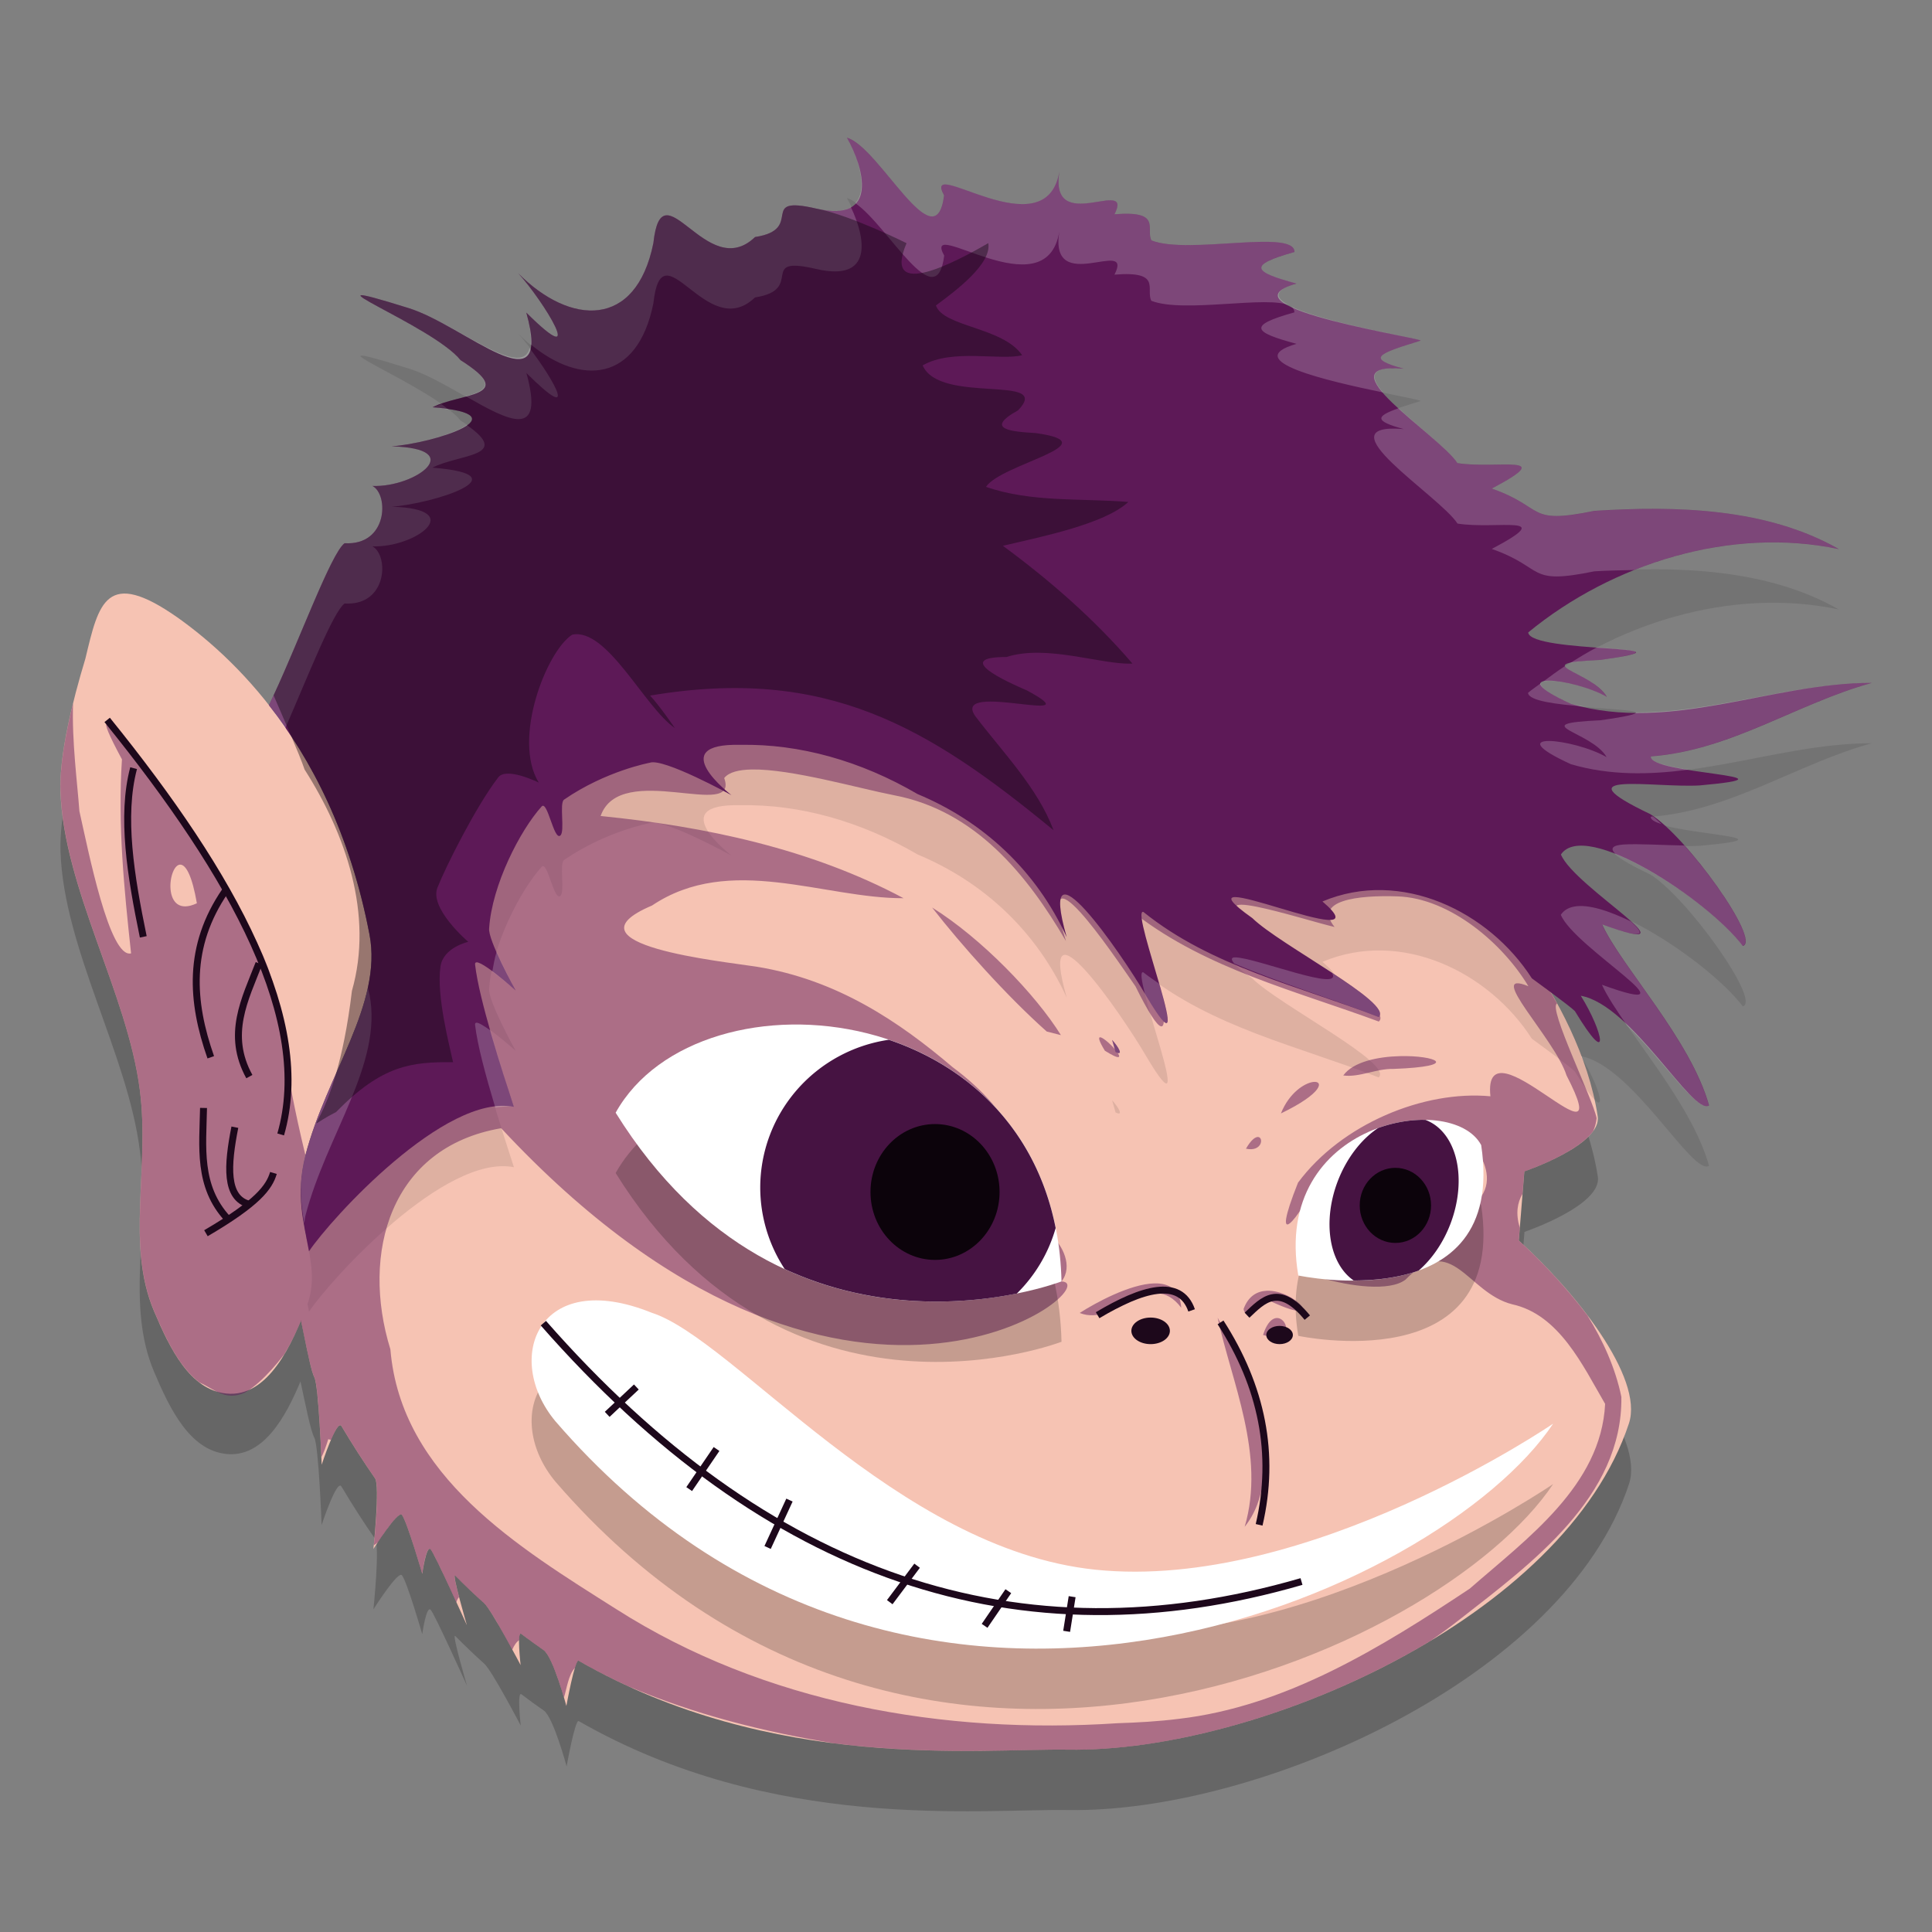 <svg xmlns="http://www.w3.org/2000/svg" width="32" height="32" version="1.1">
 <rect width="100%" height="100%" fill="#808080" stroke="none"/>
 <path style="opacity:0.2" d="m 1.996,10.837 c -0.346,0.05 -0.444,0.497 -0.582,1.074 -0.219,0.723 -0.432,1.595 -0.412,2.193 0.054,1.613 1.11,3.348 1.314,4.949 0.168,1.313 -0.236,2.553 0.236,3.668 0.265,0.627 0.594,1.296 1.193,1.361 0.616,0.067 0.989,-0.618 1.232,-1.201 0.08,0.368 0.165,0.81 0.229,0.932 0.073,0.14 0.121,1.447 0.121,1.447 0,0 0.251,-0.768 0.328,-0.639 0.182,0.306 0.367,0.594 0.557,0.867 0.083,0.12 -0.027,1.168 -0.027,1.168 0,0 0.408,-0.647 0.473,-0.564 0.085,0.109 0.336,0.975 0.336,0.975 0,0 0.067,-0.485 0.141,-0.402 0.067,0.075 0.6,1.256 0.6,1.256 0,0 -0.262,-0.892 -0.193,-0.822 0.158,0.16 0.318,0.313 0.479,0.457 0.128,0.114 0.604,1.025 0.604,1.025 0,0 -0.065,-0.576 0.012,-0.518 0.122,0.093 0.246,0.183 0.369,0.268 0.159,0.109 0.379,0.926 0.379,0.926 0,0 0.14,-0.785 0.201,-0.75 3.216,1.844 6.619,1.45 8.109,1.473 3.147,0.049 8.225,-2.184 9.287,-5.402 0.253,-0.765 -0.909,-2.203 -1.824,-3.029 l 0.092,-1.145 c 0,0 1.288,-0.437 1.215,-0.914 -0.306,-2.001 -2.094,-3.826 -2.094,-3.826 L 8.902,11.509 5.113,21.335 5.076,21.507 C 4.998,21.115 4.917,20.682 5.059,20.136 5.407,18.793 6.341,17.632 6.121,16.479 5.564,13.563 4.018,11.996 2.949,11.235 2.502,10.921 2.204,10.807 1.996,10.837 Z"/>
 <path style="fill:#f6c3b3" d="m 8.902,10.507 15.468,4.154 c 0,0 1.787,1.825 2.093,3.827 0.073,0.477 -1.215,0.914 -1.215,0.914 l -0.092,1.145 c 0.915,0.826 2.077,2.265 1.824,3.03 -1.062,3.218 -6.14,5.452 -9.287,5.403 -1.49,-0.023 -4.893,0.372 -8.109,-1.473 -0.061,-0.035 -0.203,0.749 -0.203,0.749 0,0 -0.219,-0.817 -0.378,-0.926 -0.123,-0.085 -0.246,-0.174 -0.369,-0.267 -0.077,-0.059 -0.011,0.516 -0.011,0.516 0,0 -0.477,-0.911 -0.604,-1.025 -0.161,-0.144 -0.32,-0.296 -0.478,-0.456 -0.069,-0.07 0.193,0.822 0.193,0.822 0,0 -0.533,-1.182 -0.6,-1.257 -0.073,-0.083 -0.14,0.403 -0.14,0.403 0,0 -0.252,-0.866 -0.337,-0.975 -0.065,-0.082 -0.472,0.564 -0.472,0.564 0,0 0.111,-1.047 0.028,-1.167 C 6.024,24.216 5.838,23.927 5.656,23.621 c -0.077,-0.129 -0.328,0.639 -0.328,0.639 0,0 -0.048,-1.306 -0.121,-1.446 -0.092,-0.178 -0.243,-1.177 -0.333,-1.365 l 0.239,-1.114 z"/>
 <path style="opacity:0.1" d="m 14.028,3.281 c 0.283,0.501 0.534,1.411 -0.5,1.176 -1.004,-0.235 -0.178,0.34 -1.022,0.469 C 11.702,5.699 10.964,3.716 10.822,5.026 10.534,6.454 9.442,6.391 8.582,5.525 8.999,5.977 9.751,7.204 8.718,6.178 9.169,7.81 7.698,6.386 6.761,6.101 4.745,5.473 7.171,6.391 7.628,6.965 8.596,7.579 7.628,7.506 7.163,7.746 8.687,7.866 7.166,8.344 6.488,8.393 7.752,8.426 6.885,9.075 6.169,9.049 6.443,9.193 6.423,10.04 5.707,9.997 5.472,10.173 4.914,11.734 4.454,12.681 c 0.696,0.888 1.345,2.118 1.666,3.797 0.22,1.153 -0.713,2.315 -1.061,3.658 -0.169,0.65 -0.024,1.137 0.059,1.589 0.371,-0.551 2.259,-2.619 3.394,-2.392 -0.203,-0.624 -0.578,-1.784 -0.643,-2.356 -0.022,-0.195 0.672,0.428 0.672,0.428 0,0 -0.468,-0.843 -0.439,-1.033 0.047,-0.711 0.51,-1.616 0.869,-2.014 0.098,-0.109 0.203,0.571 0.31,0.481 0.081,-0.068 -0.022,-0.538 0.062,-0.595 0.693,-0.477 1.417,-0.61 1.417,-0.61 0.221,-0.088 1.355,0.536 1.355,0.536 0,0 -1.131,-0.865 0.151,-0.833 0.973,-0.018 1.989,0.264 2.931,0.815 1.091,0.454 1.968,1.27 2.471,2.371 -0.507,-1.774 0.904,0.263 1.314,0.967 0.935,1.576 -0.281,-1.447 -0.045,-1.386 1.137,0.915 2.568,1.223 3.898,1.741 0.254,-0.229 -1.641,-1.196 -2.092,-1.638 -1.477,-1.047 2.295,0.695 1.161,-0.276 1.304,-0.549 2.761,0.168 3.468,1.273 0,0 0.635,0.462 0.713,0.543 0.602,0.994 0.472,0.344 0.098,-0.254 0.853,0.152 1.853,1.995 2.124,1.816 -0.303,-1.089 -1.457,-2.308 -1.771,-2.998 1.671,0.603 -0.46,-0.612 -0.682,-1.158 0.398,-0.592 2.437,0.754 3.012,1.515 0.307,-0.087 -0.931,-1.815 -1.531,-2.183 -1.534,-0.732 0.071,-0.431 0.819,-0.476 1.823,-0.164 -0.86,-0.183 -0.811,-0.481 1.321,-0.097 2.424,-0.879 3.659,-1.217 -1.657,-0.005 -3.324,0.831 -4.981,0.348 -1.209,-0.554 0.041,-0.434 0.593,-0.117 -0.243,-0.43 -1.376,-0.552 -0.103,-0.612 1.82,-0.258 -1.169,-0.102 -1.199,-0.455 1.395,-1.147 3.363,-1.758 5.145,-1.38 C 29.259,9.411 27.759,9.376 26.406,9.462 25.274,9.695 25.605,9.407 24.709,9.092 25.824,8.502 24.795,8.775 24.14,8.671 23.838,8.204 21.859,6.991 23.249,7.107 22.63,6.938 22.805,6.864 23.521,6.645 23.731,6.623 20.104,6.091 21.474,5.696 20.759,5.504 20.65,5.394 21.44,5.174 21.444,4.785 19.684,5.224 19.071,4.982 18.971,4.791 19.255,4.484 18.459,4.549 18.788,3.909 17.374,4.922 17.546,3.839 17.326,5.169 15.256,3.542 15.638,4.235 15.497,5.358 14.563,3.431 14.028,3.281 Z m 4.392,14.943 c 0.02,0.067 0.039,0.134 0.057,0.201 0.141,0.072 0.047,-0.087 -0.057,-0.201 z"/>
 <path style="fill:#f6c3b3" d="m 2.948,10.233 c 1.069,0.761 2.615,2.328 3.172,5.244 0.22,1.153 -0.713,2.315 -1.061,3.658 -0.283,1.092 0.322,1.726 0.02,2.504 -0.236,0.61 -0.632,1.518 -1.333,1.442 C 3.147,23.017 2.819,22.348 2.553,21.721 2.081,20.606 2.484,19.366 2.316,18.053 2.111,16.452 1.055,14.717 1.001,13.104 0.981,12.505 1.195,11.632 1.414,10.91 1.635,9.987 1.755,9.395 2.948,10.233 Z"/>
 <path style="opacity:0.5;fill:#621b5b" d="M 3.212,13.87 C 2.849,13.351 1.108,10.882 2.02,12.578 c -0.072,1.077 0.036,2.146 0.151,3.213 -0.357,0.088 -0.708,-1.7 -0.856,-2.356 -0.034,-0.472 -0.126,-1.15 -0.105,-1.784 -0.129,0.522 -0.222,1.049 -0.208,1.452 0.054,1.613 1.109,3.349 1.314,4.949 0.168,1.313 -0.234,2.553 0.238,3.668 0.191,0.451 0.415,0.923 0.749,1.177 0.258,0.118 0.43,0.311 0.749,0.171 0.318,-0.176 0.658,-0.64 0.658,-0.64 0.107,-0.177 0.199,-0.369 0.275,-0.552 0.077,0.362 0.162,0.82 0.222,0.936 0.062,0.119 0.104,1.035 0.116,1.322 0.032,-0.058 0.07,-0.152 0.114,-0.296 0.016,0.003 0.03,0.008 0.044,0.012 0.068,-0.158 0.14,-0.29 0.175,-0.23 0.182,0.306 0.368,0.595 0.558,0.869 0.076,0.109 -0.006,0.949 -0.022,1.107 0.021,-0.014 0.044,-0.032 0.068,-0.053 0.12,-0.181 0.35,-0.512 0.397,-0.451 0.083,0.107 0.322,0.925 0.331,0.958 0.002,0.002 0.005,0.004 0.007,0.005 0.005,-0.036 0.067,-0.47 0.138,-0.391 0.046,0.051 0.263,0.52 0.425,0.875 0.012,-0.037 0.027,-0.067 0.045,-0.086 -0.053,-0.201 -0.096,-0.387 -0.063,-0.354 0.158,0.16 0.318,0.312 0.478,0.456 0.093,0.083 0.322,0.501 0.466,0.77 0.034,-0.077 0.072,-0.132 0.114,-0.157 0.002,-0.073 0.011,-0.123 0.036,-0.104 0.122,0.093 0.245,0.182 0.369,0.267 0.117,0.081 0.267,0.547 0.338,0.785 0.043,-0.135 0.077,-0.386 0.181,-0.489 0.024,-0.077 0.046,-0.128 0.062,-0.119 0.272,0.156 0.546,0.295 0.82,0.421 8.19e-4,3.46e-4 0.002,8.18e-4 0.003,0.001 1.089,0.464 2.238,0.754 3.405,0.944 1.642,0.208 3.056,0.094 3.881,0.107 1.745,0.027 4.084,-0.649 6.002,-1.804 0.165,-0.114 0.328,-0.232 0.487,-0.358 1.179,-0.92 2.695,-2.026 2.673,-3.682 -0.1,-0.482 -0.304,-0.931 -0.561,-1.347 -0.345,-0.458 -0.762,-0.902 -1.139,-1.243 l 0.017,-0.212 c -0.07,-0.235 -0.041,-0.413 0.045,-0.56 l 0.03,-0.372 c 0,0 0.875,-0.298 1.141,-0.669 0.03,-0.065 0.049,-0.135 0.057,-0.213 -0.062,-0.324 -0.813,-1.841 -0.655,-1.899 -0.621,-1.14 -1.42,-1.96 -1.42,-1.96 L 8.902,10.507 5.113,20.335 5.076,20.506 C 4.998,20.114 4.917,19.682 5.059,19.136 4.289,15.956 5.083,16.771 3.212,13.87 Z M 12.453,12.745 c 0.65,-0.011 1.765,0.312 2.357,0.427 1.34,0.254 2.204,1.316 2.845,2.414 -0.524,-1.729 0.772,0.205 1.152,0.751 0.886,1.789 0.304,-0.538 0.005,-1.194 1.187,0.911 2.646,1.267 4.025,1.777 0.267,-0.226 -1.48,-1.122 -1.914,-1.534 -1.334,-0.813 0.636,-0.16 1.182,-0.032 -0.358,-0.441 0.386,-0.531 1.045,-0.507 0.868,0.029 1.746,0.785 2.165,1.488 -0.737,-0.301 0.439,0.868 0.632,1.478 0.9,1.742 -1.403,-0.997 -1.261,0.345 -1.103,-0.104 -2.468,0.46 -3.187,1.431 -0.472,1.184 -0.007,0.637 0.342,-0.074 1.349,-1.415 -0.423,0.63 0.144,1.421 -1.419,-0.131 0.778,0.67 1.298,0.256 0.77,-0.797 1.017,0.221 1.763,0.411 0.781,0.17 1.171,1.018 1.54,1.65 -0.067,1.355 -1.303,2.237 -2.241,3.059 -1.461,0.971 -3.046,1.953 -4.824,2.158 -0.336,0.042 -0.675,0.061 -1.013,0.072 -2.871,0.19 -5.848,-0.325 -8.303,-1.891 C 8.596,25.633 6.641,24.452 6.466,22.349 5.973,20.755 6.464,19 8.301,18.687 14.008,24.816 18.397,21.25 17.582,21.225 17.977,20.721 16.854,19.806 17.083,20.723 17.308,19.397 16.779,18.418 15.779,17.676 14.89,16.92 13.864,16.226 12.528,16.011 11.99,15.926 9.268,15.648 10.8,14.998 c 1.291,-0.866 2.845,-0.115 4.165,-0.121 -1.526,-0.817 -3.293,-1.191 -5.017,-1.361 0.324,-0.931 2.308,0.091 2.047,-0.629 0.077,-0.098 0.242,-0.138 0.459,-0.142 z m -9.455,1.577 c 0.085,0.015 0.184,0.184 0.263,0.639 -0.596,0.281 -0.479,-0.678 -0.263,-0.639 z m 12.442,0.711 c 0.482,0.62 1.238,1.466 1.897,2.052 l 0.235,0.06 C 17.154,16.471 16.251,15.537 15.441,15.033 Z m 2.784,2.148 c -0.035,-0.003 -0.027,0.054 0.076,0.222 0.524,0.33 0.03,-0.214 -0.076,-0.222 z m 4.96,0.312 c -0.357,0.009 -0.771,0.091 -0.935,0.32 0.266,0.036 0.551,-0.116 0.826,-0.108 1.141,-0.042 0.704,-0.228 0.109,-0.212 z m -1.435,0.428 c -0.139,0.018 -0.395,0.176 -0.533,0.521 0.7,-0.338 0.712,-0.545 0.533,-0.521 z m 2.187,0.712 c 0.233,-0.034 1.105,0.834 0.457,1.328 -0.415,0.699 -0.099,-0.858 -0.397,-0.946 -0.144,-0.259 -0.138,-0.371 -0.06,-0.383 z m -3.099,0.199 c -0.044,-0.002 -0.114,0.045 -0.2,0.194 0.268,0.058 0.297,-0.189 0.2,-0.194 z m 2.54,0.144 c 0.027,0.005 0.061,0.027 0.102,0.075 -0.197,0.202 -0.219,-0.096 -0.102,-0.075 z m 0.254,0.183 c 0.06,-0.019 0.141,0.338 0.291,0.62 0.043,0.255 -0.403,0.086 -0.388,-0.08 0.032,-0.381 0.061,-0.528 0.097,-0.54 z m -0.759,0.044 c 0.012,-0.004 0.03,0.004 0.053,0.037 -0.071,0.099 -0.089,-0.025 -0.053,-0.037 z m 0.025,0.147 c 0.017,0.003 0.038,0.02 0.065,0.057 -0.115,0.161 -0.137,-0.071 -0.065,-0.057 z m -0.245,0.155 c 0.055,0.005 0.088,0.066 0.029,0.23 -0.382,0.011 -0.151,-0.242 -0.029,-0.23 z m 0.991,0.557 c 0.017,0.004 0.042,0.027 0.075,0.081 -0.091,0.242 -0.151,-0.098 -0.075,-0.081 z m -0.096,0.36 c 0.011,0.003 0.025,0.019 0.042,0.056 -0.074,0.158 -0.088,-0.069 -0.042,-0.056 z m -4.429,0.835 c -0.405,0.011 -0.975,0.323 -1.235,0.49 0.609,0.24 1.168,-0.763 1.682,-0.087 -0.021,-0.307 -0.204,-0.409 -0.447,-0.403 z m 1.862,0.122 c -0.156,0.007 -0.303,0.086 -0.382,0.301 0.027,0.229 0.342,-0.221 0.475,-0.114 0.932,0.426 0.376,-0.208 -0.093,-0.187 z m -0.812,0.446 c 0.231,1.068 0.797,2.276 0.448,3.463 0.713,-0.898 0.089,-2.483 -0.448,-3.463 z m 1.002,0.007 c -0.079,-0.012 -0.178,0.052 -0.25,0.279 0.503,0.148 0.424,-0.252 0.25,-0.279 z m -2.163,0.136 c -0.193,0.008 -0.356,0.085 -0.048,0.256 0.592,-0.163 0.296,-0.266 0.048,-0.256 z"/>
 <path style="opacity:0.2" d="m 10.796,22.744 c 1.36,0.436 4.057,3.913 7.346,4.255 3.513,0.365 7.583,-2.419 7.583,-2.419 -1.858,2.791 -10.635,6.783 -16.526,-0.04 C 8.329,23.495 8.918,21.985 10.796,22.744 Z"/>
 <path style="opacity:0.2" d="m 13.113,17.97 c -1.243,0.019 -2.395,0.525 -2.916,1.459 2.834,4.553 7.385,2.795 7.385,2.795 -0.071,-2.961 -2.396,-4.285 -4.469,-4.254 z m 10.678,1.59 c -1.024,-0.119 -2.617,0.65 -2.287,2.566 0,0 3.466,0.742 3.029,-2.16 -0.122,-0.228 -0.401,-0.366 -0.742,-0.406 z"/>
 <path style="fill:#5d1957" d="m 14.028,2.281 c 0.283,0.501 0.534,1.411 -0.5,1.176 -1.004,-0.235 -0.178,0.34 -1.022,0.469 C 11.702,4.699 10.964,2.716 10.822,4.026 10.534,5.454 9.442,5.391 8.582,4.525 8.999,4.977 9.751,6.204 8.718,5.178 9.169,6.81 7.698,5.386 6.761,5.101 4.745,4.473 7.171,5.391 7.628,5.965 8.596,6.579 7.628,6.506 7.163,6.746 8.687,6.866 7.166,7.344 6.488,7.393 7.752,7.426 6.885,8.075 6.169,8.049 6.443,8.193 6.423,9.04 5.707,8.997 5.472,9.173 4.914,10.734 4.454,11.681 c 0.696,0.888 1.345,2.118 1.666,3.797 0.22,1.153 -0.713,2.315 -1.061,3.658 -0.169,0.65 -0.024,1.137 0.059,1.589 C 5.489,20.174 7.377,18.106 8.511,18.333 8.308,17.709 7.933,16.549 7.869,15.977 c -0.022,-0.195 0.672,0.428 0.672,0.428 0,0 -0.468,-0.843 -0.439,-1.033 0.047,-0.711 0.51,-1.616 0.869,-2.014 0.098,-0.109 0.203,0.571 0.31,0.481 0.081,-0.068 -0.022,-0.538 0.062,-0.595 0.693,-0.477 1.417,-0.61 1.417,-0.61 0.221,-0.088 1.355,0.536 1.355,0.536 0,0 -1.131,-0.865 0.151,-0.833 0.973,-0.018 1.989,0.264 2.931,0.815 1.091,0.454 1.968,1.27 2.471,2.371 -0.507,-1.774 0.904,0.263 1.314,0.967 0.935,1.576 -0.281,-1.447 -0.045,-1.386 1.137,0.915 2.568,1.223 3.898,1.741 0.254,-0.229 -1.641,-1.196 -2.092,-1.638 -1.477,-1.047 2.295,0.695 1.161,-0.276 1.304,-0.549 2.761,0.168 3.468,1.273 0,0 0.635,0.462 0.713,0.543 0.602,0.994 0.472,0.344 0.098,-0.254 0.853,0.152 1.853,1.995 2.124,1.816 -0.303,-1.089 -1.457,-2.308 -1.771,-2.998 1.671,0.603 -0.46,-0.612 -0.682,-1.158 0.398,-0.592 2.437,0.754 3.012,1.515 0.307,-0.087 -0.931,-1.815 -1.531,-2.183 -1.534,-0.732 0.071,-0.431 0.819,-0.476 1.823,-0.164 -0.86,-0.183 -0.811,-0.481 1.321,-0.097 2.424,-0.879 3.659,-1.217 -1.657,-0.005 -3.324,0.831 -4.981,0.348 -1.209,-0.554 0.041,-0.434 0.593,-0.117 -0.243,-0.43 -1.376,-0.552 -0.103,-0.612 1.82,-0.258 -1.169,-0.102 -1.199,-0.455 1.395,-1.147 3.363,-1.758 5.145,-1.38 C 29.259,8.411 27.759,8.376 26.406,8.462 25.274,8.695 25.605,8.407 24.709,8.092 25.824,7.502 24.795,7.775 24.14,7.671 23.838,7.204 21.859,5.991 23.249,6.107 22.63,5.938 22.805,5.864 23.521,5.645 23.731,5.623 20.104,5.091 21.474,4.696 20.759,4.504 20.65,4.394 21.44,4.174 21.444,3.785 19.684,4.224 19.071,3.982 18.971,3.791 19.255,3.484 18.459,3.549 18.788,2.909 17.374,3.922 17.546,2.839 17.326,4.169 15.256,2.542 15.638,3.235 15.497,4.358 14.563,2.431 14.028,2.281 Z m 4.392,14.943 c 0.02,0.067 0.039,0.134 0.057,0.201 0.141,0.072 0.047,-0.087 -0.057,-0.201 z"/>
 <path style="fill:#ffffff" d="m 10.796,21.744 c 1.36,0.436 4.057,3.913 7.346,4.255 3.513,0.365 7.583,-2.419 7.583,-2.419 -1.858,2.791 -10.635,6.783 -16.526,-0.04 C 8.329,22.495 8.918,20.985 10.796,21.744 Z"/>
 <path style="fill:#ffffff" d="m 10.197,18.43 c 1.388,-2.492 7.27,-1.944 7.385,2.794 0,0 -4.551,1.759 -7.385,-2.794 z"/>
 <path style="opacity:0.2;fill:#ffffff" d="M 14.027 2.281 C 14.217 2.617 14.383 3.13 14.166 3.365 C 14.71 3.736 15.509 5.268 15.639 4.234 C 15.257 3.542 17.325 5.168 17.545 3.838 C 17.374 4.921 18.788 3.909 18.459 4.549 C 19.255 4.484 18.97 4.791 19.07 4.982 C 19.607 5.194 21.021 4.884 21.363 5.064 C 21.126 4.941 21.071 4.812 21.475 4.695 C 20.759 4.503 20.65 4.393 21.439 4.174 C 21.444 3.784 19.684 4.224 19.07 3.982 C 18.97 3.791 19.255 3.484 18.459 3.549 C 18.788 2.909 17.374 3.921 17.545 2.838 C 17.325 4.168 15.257 2.542 15.639 3.234 C 15.498 4.358 14.563 2.432 14.027 2.281 z M 21.363 5.064 C 21.412 5.09 21.44 5.125 21.439 5.174 C 20.65 5.393 20.759 5.503 21.475 5.695 C 20.51 5.974 22 6.312 22.906 6.5 C 22.687 6.241 22.677 6.059 23.25 6.107 C 22.631 5.938 22.805 5.864 23.521 5.645 C 23.67 5.629 21.933 5.36 21.363 5.064 z M 13.23 3.404 C 12.705 3.359 13.244 3.813 12.506 3.926 C 11.701 4.699 10.964 2.715 10.822 4.025 C 10.534 5.454 9.442 5.392 8.582 4.525 C 8.999 4.977 9.751 6.204 8.719 5.178 C 8.787 5.423 8.8 5.582 8.789 5.703 C 9.609 6.383 10.556 6.343 10.822 5.025 C 10.964 3.715 11.701 5.699 12.506 4.926 C 13.35 4.797 12.524 4.222 13.527 4.457 C 14.47 4.672 14.338 3.943 14.094 3.432 C 13.977 3.499 13.798 3.519 13.527 3.457 C 13.402 3.428 13.306 3.411 13.23 3.404 z M 5.982 4.891 C 5.835 4.911 7.284 5.534 7.627 5.965 C 8.256 6.364 8.052 6.471 7.715 6.564 C 8.421 6.967 9.028 7.297 8.719 6.178 C 9.608 7.062 9.175 6.29 8.771 5.766 C 8.633 6.301 7.527 5.335 6.762 5.102 C 6.258 4.945 6.031 4.884 5.982 4.891 z M 7.314 6.695 C 7.264 6.713 7.206 6.724 7.162 6.746 C 7.278 6.755 7.345 6.77 7.428 6.783 C 7.391 6.754 7.357 6.725 7.314 6.695 z M 23.164 6.762 C 22.783 6.896 22.759 6.973 23.25 7.107 C 21.86 6.991 23.838 8.205 24.141 8.672 C 24.796 8.776 25.824 8.502 24.709 9.092 C 25.605 9.407 25.275 9.696 26.406 9.463 C 26.621 9.449 26.844 9.447 27.064 9.441 C 28.142 9.011 29.334 8.857 30.453 9.094 C 29.258 8.411 27.759 8.377 26.406 8.463 C 25.275 8.696 25.605 8.407 24.709 8.092 C 25.824 7.502 24.796 7.776 24.141 7.672 C 24.002 7.458 23.521 7.089 23.164 6.762 z M 7.73 7.039 C 7.513 7.199 6.873 7.365 6.488 7.393 C 7.752 7.426 6.884 8.075 6.168 8.049 C 6.442 8.193 6.423 9.039 5.707 8.996 C 5.472 9.172 4.914 10.735 4.455 11.682 C 4.547 11.799 4.633 11.937 4.723 12.066 C 5.114 11.168 5.516 10.139 5.707 9.996 C 6.423 10.039 6.442 9.193 6.168 9.049 C 6.884 9.075 7.752 8.426 6.488 8.393 C 7.166 8.344 8.687 7.866 7.162 7.746 C 7.606 7.517 8.487 7.566 7.73 7.039 z M 26.449 10.723 C 26.296 10.803 26.148 10.893 26.002 10.984 C 26.081 10.961 26.218 10.943 26.508 10.93 C 27.502 10.789 27.058 10.767 26.449 10.723 z M 25.918 11.035 C 25.794 11.115 25.678 11.202 25.561 11.289 C 25.72 11.239 26.283 11.353 26.611 11.541 C 26.459 11.272 25.961 11.123 25.918 11.035 z M 31 11.311 C 29.7 11.307 28.396 11.81 27.094 11.799 C 27.094 11.799 27.092 11.799 27.092 11.799 C 27.114 11.826 26.96 11.866 26.508 11.93 C 25.235 11.99 26.368 12.111 26.611 12.541 C 26.059 12.224 24.811 12.104 26.02 12.658 C 26.667 12.847 27.317 12.833 27.967 12.748 C 27.633 12.694 27.325 12.63 27.342 12.527 C 28.663 12.43 29.765 11.648 31 11.311 z M 25.527 11.312 C 25.455 11.367 25.378 11.417 25.309 11.475 C 25.32 11.613 25.791 11.666 26.246 11.703 C 26.171 11.686 26.095 11.68 26.02 11.658 C 25.606 11.469 25.492 11.363 25.527 11.312 z M 27.377 13.523 C 27.365 13.524 27.354 13.526 27.342 13.527 C 27.334 13.576 27.413 13.615 27.52 13.65 C 27.474 13.612 27.418 13.551 27.377 13.523 z M 26.887 13.988 C 26.715 14.001 26.657 14.048 26.76 14.146 C 27.516 14.447 28.492 15.175 28.863 15.666 C 29.09 15.602 28.477 14.649 27.898 14.004 C 27.547 14 27.129 13.971 26.887 13.988 z M 26.072 15.016 C 25.977 15.034 25.901 15.078 25.852 15.152 C 26.074 15.699 28.204 16.914 26.533 16.311 C 26.619 16.5 26.774 16.733 26.951 16.988 C 27.558 17.571 28.114 18.434 28.305 18.309 C 28.001 17.22 26.848 16.001 26.533 15.311 C 27.26 15.573 27.253 15.482 27.012 15.262 C 26.643 15.082 26.3 14.972 26.072 15.016 z M 8.225 15.766 C 8.191 15.876 8.175 15.981 8.154 16.09 C 8.338 16.227 8.541 16.404 8.541 16.404 C 8.541 16.404 8.355 16.064 8.225 15.766 z M 20.459 15.857 C 20.389 15.857 20.387 15.893 20.443 15.959 C 21.222 16.29 22.044 16.536 22.834 16.844 C 22.96 16.73 22.554 16.436 22.061 16.113 C 22.267 16.453 20.796 15.86 20.459 15.857 z M 18.936 16.104 C 18.882 16.09 18.909 16.246 18.963 16.461 C 18.967 16.468 18.976 16.481 18.98 16.488 C 19.467 17.309 19.37 16.881 19.199 16.293 C 19.111 16.231 19.021 16.172 18.936 16.104 z M 6.092 16.359 C 5.903 17.231 5.319 18.133 5.059 19.135 C 4.944 19.576 4.982 19.931 5.039 20.262 C 5.048 20.218 5.047 20.18 5.059 20.135 C 5.407 18.792 6.341 17.629 6.121 16.477 C 6.113 16.435 6.1 16.401 6.092 16.359 z M 7.891 16.939 C 7.874 16.941 7.866 16.952 7.869 16.977 C 7.907 17.312 8.049 17.83 8.203 18.344 C 8.308 18.332 8.416 18.315 8.512 18.334 C 8.405 18.005 8.253 17.528 8.121 17.066 C 8.024 16.997 7.93 16.936 7.891 16.939 z M 18.42 17.225 C 18.44 17.292 18.459 17.359 18.477 17.426 C 18.618 17.498 18.524 17.339 18.42 17.225 z"/>
 <path style="opacity:0.4;fill:#0c030b" d="M 13.528,3.457 C 12.525,3.222 13.35,3.797 12.506,3.926 11.702,4.699 10.964,2.716 10.822,4.026 10.534,5.454 9.442,5.391 8.582,4.525 8.999,4.977 9.751,6.204 8.718,5.178 9.169,6.81 7.698,5.386 6.761,5.101 4.745,4.473 7.171,5.391 7.628,5.965 8.596,6.579 7.628,6.506 7.163,6.746 8.687,6.866 7.166,7.344 6.488,7.393 7.752,7.426 6.885,8.075 6.169,8.049 6.443,8.193 6.423,9.04 5.707,8.997 5.485,9.163 4.975,10.564 4.532,11.517 c 0.205,0.48 0.415,0.945 0.513,1.229 0.682,1.07 1.145,2.402 0.784,3.666 -0.286,2.403 -1,2.376 -0.264,2.008 0.767,-0.783 1.25,-0.832 1.939,-0.827 -0.055,-0.259 -0.28,-1.105 -0.208,-1.587 0.047,-0.316 0.46,-0.406 0.46,-0.406 0,0 -0.668,-0.569 -0.504,-0.913 0.123,-0.313 0.623,-1.32 1.001,-1.812 0.137,-0.178 0.67,0.087 0.67,0.087 -0.443,-0.727 0.134,-2.184 0.555,-2.45 0.578,-0.12 1.202,1.209 1.699,1.546 0,0 -0.253,-0.37 -0.409,-0.537 2.929,-0.494 4.613,0.527 6.682,2.23 -0.262,-0.703 -0.844,-1.293 -1.301,-1.896 -0.394,-0.591 2.008,0.198 0.859,-0.42 -0.353,-0.151 -1.233,-0.554 -0.337,-0.553 0.668,-0.215 1.581,0.134 2.086,0.109 C 18.124,10.253 17.389,9.613 16.611,9.04 17.276,8.884 18.295,8.678 18.689,8.314 17.904,8.25 17.086,8.325 16.331,8.064 16.583,7.681 18.407,7.348 17.154,7.173 16.757,7.149 16.292,7.113 16.863,6.796 17.447,6.186 15.566,6.708 15.282,6.052 15.771,5.769 16.57,5.977 16.93,5.883 16.608,5.415 15.622,5.416 15.502,5.059 c 0.327,-0.241 0.928,-0.69 0.867,-1.032 -0.519,0.302 -1.766,0.971 -1.354,0.001 0,0 -0.914,-0.459 -1.487,-0.572 z"/>
 <path style="fill:#ffffff" d="m 24.533,18.966 c -0.489,-0.911 -3.468,-0.395 -3.029,2.16 0,0 3.466,0.743 3.029,-2.16 z"/>
 <path style="fill:none;stroke:#1d081b;stroke-width:0.115px" d="m 18.18,21.784 c 0.729,-0.435 1.367,-0.629 1.557,-0.08 v 0"/>
 <path style="fill:none;stroke:#1d081b;stroke-width:0.115px" d="m 20.655,21.784 c 0.266,-0.252 0.525,-0.536 0.998,0.04"/>
 <ellipse style="fill:#1d081b" cx="19.058" cy="22.043" rx=".319" ry=".22"/>
 <ellipse style="fill:#1d081b" cx="21.194" cy="22.112" rx=".22" ry=".151"/>
 <path style="fill:none;stroke:#1d081b;stroke-width:0.115px" d="m 20.216,21.903 c 0.685,1.065 0.912,2.181 0.639,3.353"/>
 <path style="fill:#461342" d="m 14.721,17.222 a 2.495,2.475 0 0 0 -2.129,2.446 2.495,2.475 0 0 0 0.405,1.351 c 1.511,0.699 2.992,0.578 3.845,0.406 a 2.495,2.475 0 0 0 0.643,-1.085 c -0.331,-1.667 -1.468,-2.681 -2.764,-3.118 z"/>
 <path style="fill:#461342" d="m 23.525,18.549 c -0.225,0.006 -0.465,0.051 -0.699,0.135 a 0.998,1.465 21.077 0 0 -0.667,0.876 0.998,1.465 21.077 0 0 0.262,1.649 c 0.339,-6.11e-4 0.724,-0.038 1.076,-0.164 A 0.998,1.465 21.077 0 0 24.021,20.278 0.998,1.465 21.077 0 0 23.617,18.552 0.998,1.465 21.077 0 0 23.609,18.549 c -0.028,-4.16e-4 -0.056,-0.001 -0.084,-4.5e-4 z"/>
 <path style="fill:none;stroke:#1d081b;stroke-width:0.115px" d="m 9,21.916 c 3.702,4.22 7.878,5.638 12.557,4.279"/>
 <path style="fill:none;stroke:#1d081b;stroke-width:0.115px" d="m 10.057,23.426 0.483,-0.453"/>
 <path style="fill:none;stroke:#1d081b;stroke-width:0.115px" d="M 11.415,24.664 11.868,24"/>
 <path style="fill:none;stroke:#1d081b;stroke-width:0.115px" d="m 12.714,25.631 0.362,-0.785"/>
 <path style="fill:none;stroke:#1d081b;stroke-width:0.115px" d="m 14.737,26.537 0.453,-0.604"/>
 <path style="fill:none;stroke:#1d081b;stroke-width:0.115px" d="m 16.308,26.929 0.393,-0.574"/>
 <path style="fill:none;stroke:#1d081b;stroke-width:0.115px" d="m 17.667,27.02 0.091,-0.574"/>
 <path style="fill:none;stroke:#1d081b;stroke-width:0.115px" d="m 1.775,11.924 c 2.113,2.612 3.413,4.996 2.874,6.866"/>
 <path style="fill:none;stroke:#1d081b;stroke-width:0.115px" d="m 2.373,15.517 c -0.208,-1.009 -0.371,-1.995 -0.16,-2.794 v 0 0"/>
 <path style="fill:none;stroke:#1d081b;stroke-width:0.115px" d="M 3.491,17.512 C 3.168,16.594 3.1,15.676 3.73,14.758"/>
 <path style="fill:none;stroke:#1d081b;stroke-width:0.115px" d="M 4.13,17.832 C 3.746,17.134 4.058,16.551 4.289,15.956"/>
 <path style="fill:none;stroke:#1d081b;stroke-width:0.115px" d="m 3.371,18.351 c -0.012,0.641 -0.1,1.297 0.399,1.836"/>
 <path style="fill:none;stroke:#1d081b;stroke-width:0.115px" d="M 3.89,18.67 C 3.765,19.301 3.728,19.843 4.13,19.947"/>
 <path style="fill:none;stroke:#1d081b;stroke-width:0.115px" d="m 4.529,19.428 c -0.07,0.235 -0.255,0.493 -1.118,0.998"/>
 <ellipse style="fill:#0c030b" cx="15.487" cy="19.743" rx="1.069" ry="1.125"/>
 <ellipse style="fill:#0c030b" cx="23.112" cy="19.965" rx=".591" ry=".622"/>
</svg>
